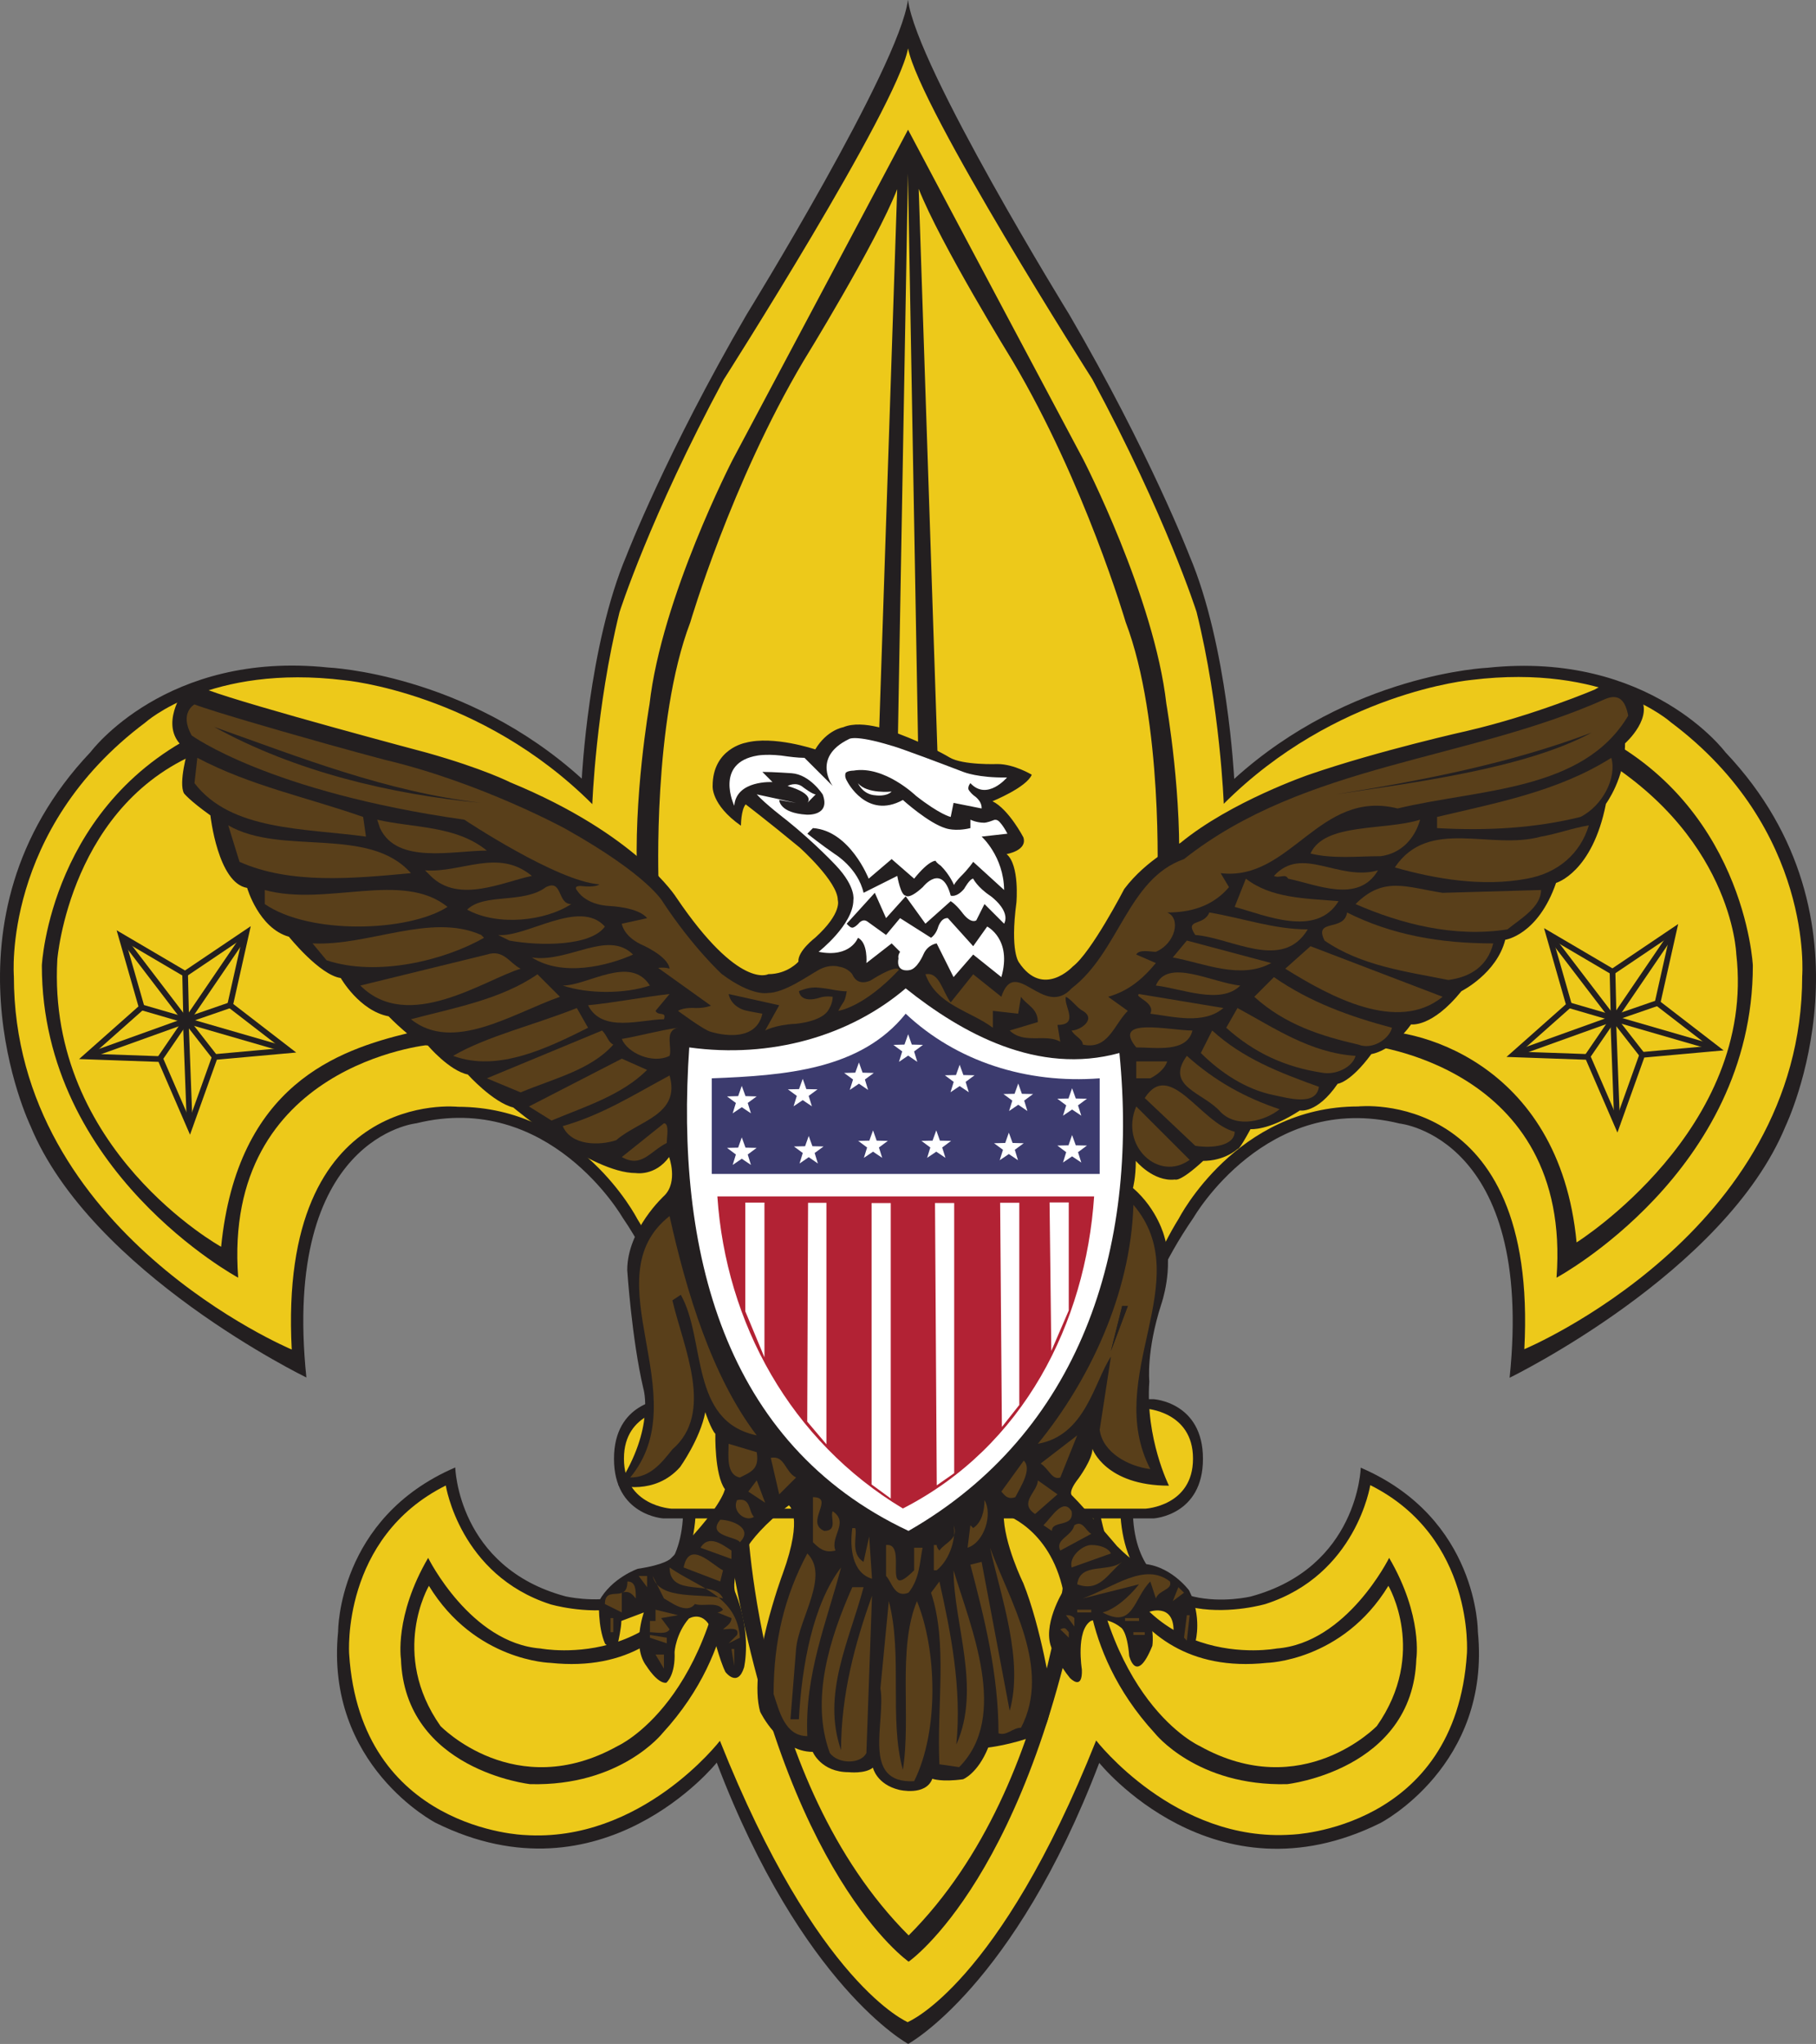 <?xml version="1.0" encoding="UTF-8" standalone="no"?>
<!-- Generator: Adobe Illustrator 12.0.0, SVG Export Plug-In . SVG Version: 6.00 Build 51448)  -->

<svg
   xmlns:dc="http://purl.org/dc/elements/1.1/"
   xmlns:cc="http://creativecommons.org/ns#"
   xmlns:rdf="http://www.w3.org/1999/02/22-rdf-syntax-ns#"
   xmlns:svg="http://www.w3.org/2000/svg"
   xmlns="http://www.w3.org/2000/svg"
   xmlns:sodipodi="http://sodipodi.sourceforge.net/DTD/sodipodi-0.dtd"
   xmlns:inkscape="http://www.inkscape.org/namespaces/inkscape"
   version="1.0"
   id="Layer_1"
   width="223.441"
   height="251.411"
   viewBox="0 0 223.441 251.411"
   overflow="visible"
   enable-background="new 0 0 223.444 392.572"
   xml:space="preserve"
   inkscape:version="0.48.4 r9939"
   sodipodi:docname="Universal emblem_(Boy_Scouts_of_America).svg"
   style="overflow:visible"><rect x="0" y="0" width="223.441" height="251.411" fill="#808080" stroke="none"/><defs
   id="defs356" /><sodipodi:namedview
   pagecolor="#ffffff"
   bordercolor="#666666"
   borderopacity="1"
   objecttolerance="10"
   gridtolerance="10"
   guidetolerance="10"
   inkscape:pageopacity="0"
   inkscape:pageshadow="2"
   inkscape:window-width="1280"
   inkscape:window-height="738"
   id="namedview354"
   showgrid="false"
   inkscape:snap-nodes="true"
   inkscape:zoom="1.1692123"
   inkscape:cx="112.57695"
   inkscape:cy="46.301775"
   inkscape:window-x="-8"
   inkscape:window-y="-8"
   inkscape:window-maximized="1"
   inkscape:current-layer="Layer_1"
   fit-margin-top="0"
   fit-margin-left="0"
   fit-margin-right="0"
   fit-margin-bottom="0" />

















<g
   id="g3486"
   transform="translate(-3.2617746e-4,0)"><path
     id="path5"
     d="M 111.71,0 C 110.67,8.206 91.88,38.661 91.88,38.661 81.982,55.643 77.092,68.316 77.092,68.316 72.394,79.358 71.584,95.777 71.584,95.777 57.301,82.813 40.393,82.107 40.393,82.107 20.437,80.002 11.153,92.491 11.153,92.491 -8.436,113.159 3.74,138.47 3.74,138.47 c 7.438,18.084 33.958,30.965 33.958,30.965 -3.079,-29.614 13.53,-31.268 13.53,-31.268 16.366,-4.039 25.358,11.572 25.358,11.572 7.566,11.019 7.456,22.678 7.456,22.678 0,8.898 0,13.955 0,13.955 -0.589,13.334 -14.497,9.973 -14.497,9.973 -13.225,-3.575 -13.53,-15.844 -13.53,-15.844 -14.492,6.226 -14.412,20.17 -14.412,20.17 -1.65,16.484 11.999,23.539 11.999,23.539 20.51,10.168 34.586,-7.402 34.586,-7.402 10.499,27.543 23.521,34.576 23.521,34.576 l 0.022,0.027 c 0,0 13.023,-7.031 23.522,-34.574 0,0 14.075,17.568 34.586,7.402 0,0 13.647,-7.053 11.997,-23.539 0,0 0.08,-13.944 -14.41,-20.171 0,0 -0.307,12.27 -13.53,15.845 0,0 -13.908,3.361 -14.497,-9.974 0,0 -0.243,-9.419 0,-13.954 0.243,-4.535 -0.11,-11.659 7.455,-22.678 0,0 8.992,-15.611 25.359,-11.572 0,0 16.608,1.653 13.53,31.269 0,0 26.521,-12.882 33.959,-30.967 0,0 12.176,-25.31 -7.414,-45.978 0,0 -9.283,-12.49 -29.239,-10.385 0,0 -16.908,0.707 -31.192,13.671 0,0 -0.81,-16.419 -5.508,-27.461 0,0 -4.89,-12.673 -14.786,-29.655 0,0 -18.794,-30.455 -19.832,-38.661"
     inkscape:connector-curvature="0"
     style="fill:#231f20" /><g
     id="g3483"><path
       d="m 111.717,6 c -1.4,7.329 -22.673,40.695 -22.673,40.695 -9.105,16.91 -12.822,28.617 -12.822,28.617 -2.912,11.756 -3.345,23.6 -3.345,23.6 C 59.126,85.162 42.402,83.674 42.402,83.674 25.863,81.631 17.873,88.877 17.873,88.877 0.231,102.083 1.707,120.097 1.707,120.097 c 0,31.59 34.19,45.898 34.19,45.898 -1.735,-32.333 20.44,-29.856 20.44,-29.856 14.99,0 22.053,13.751 22.053,13.751 9.729,15.689 7.185,36.67 7.185,36.67 -1.115,15.732 -17.839,10.776 -17.839,10.776 -11.168,-3.598 -12.884,-14.617 -12.884,-14.617 -12.885,6.444 -11.893,20.688 -11.893,20.688 1.362,21.68 21.556,22.301 21.556,22.301 14.369,0.99 24.065,-11.586 24.065,-11.586 11.985,30.105 23.16,34.629 23.16,34.629 l -0.029,-0.045 c 0,0 11.174,-4.523 23.159,-34.627 0,0 9.696,12.576 24.065,11.584 0,0 20.194,-0.619 21.556,-22.299 0,0 0.992,-14.245 -11.892,-20.689 0,0 -1.716,11.02 -12.884,14.62 0,0 -16.725,4.957 -17.841,-10.778 0,0 -2.542,-20.979 7.187,-36.67 0,0 7.063,-13.751 22.051,-13.751 0,0 22.177,-2.478 20.442,29.857 0,0 34.19,-14.309 34.19,-45.899 0,0 1.473,-18.014 -16.169,-31.218 0,0 -7.988,-7.247 -24.527,-5.203 0,0 -16.726,1.486 -30.476,15.237 0,0 -0.433,-11.844 -3.346,-23.6 0,0 -3.715,-11.707 -12.822,-28.617 0,0 -21.271,-33.365 -22.672,-40.695"
       id="path7"
       inkscape:connector-curvature="0"
       style="fill:#edc91a" /></g><path
     id="path9"
     d="m 111.717,21.178 -1.327,74.59 h -2.416 L 110.39,23.271 C 107.788,29.932 98.869,44.393 98.869,44.393 89.95,59.425 84.933,76.549 84.933,76.549 80.287,88.727 81.03,108.516 81.03,108.516 H 78.429 C 77.871,98.241 79.915,86.634 79.915,86.634 81.401,73.505 90.135,56.571 90.135,56.571 104.629,29.361 111.717,15.97 111.717,15.97 l -0.007,-0.047 c 0,0 7.086,13.391 21.581,40.601 0,0 8.733,16.935 10.221,30.064 0,0 2.042,11.607 1.484,21.882 h -2.601 c 0,0 0.745,-19.79 -3.9,-31.967 0,0 -5.019,-17.125 -13.938,-32.157 0,0 -8.919,-14.461 -11.521,-21.121 l 2.416,72.496 h -2.416 L 111.71,21.132"
     inkscape:connector-curvature="0"
     style="fill:#231f20" /><path
     id="path11"
     d="M 110.433,128.51 H 52.845 c 0,0 -25.52,2.385 -23.538,28.648 0,0 -24.158,-13.009 -24.158,-38.404 0,0 0.99,-20.441 20.688,-29.236 l 47.324,31.589 h 37.271 -0.043 37.272 l 47.323,-31.589 c 19.697,8.795 20.688,29.236 20.688,29.236 0,25.396 -24.157,38.404 -24.157,38.404 1.98,-26.263 -23.538,-28.648 -23.538,-28.648 H 110.39"
     inkscape:connector-curvature="0"
     style="fill:#231f20" /><path
     id="path13"
     d="M 110.31,127.054 H 57.535 c 0,0 -3.238,-0.967 -7.249,0.003 -8.7,2.103 -21.089,6.369 -23.078,26.299 0,0 -21.463,-11.88 -20.154,-35.346 0,0 1.548,-19.512 18.272,-25.767 l 46.457,30.475 h 38.651 38.441 L 195.33,92.243 c 17.839,10.035 18.3,25.085 18.3,25.085 2.502,21.588 -19.647,35.493 -19.647,35.493 -2.115,-22.372 -20.304,-26.82 -26.315,-25.954 -2.713,0.392 -4.544,0.187 -4.544,0.187 h -52.776"
     inkscape:connector-curvature="0"
     style="fill:#edc91a" /><path
     id="path15"
     d="M 111.775,172.105 H 81.598 c 0,0 -6.05,0.374 -6.05,7.311 v 0.04 c 0,6.936 6.05,7.31 6.05,7.31 h 30.177 0.01 30.176 c 0,0 6.05,-0.374 6.05,-7.31 v -0.04 c 0,-6.937 -6.05,-7.311 -6.05,-7.311 h -30.176"
     inkscape:connector-curvature="0"
     style="fill:#231f20" /><path
     id="path17"
     d="M 111.817,238.077 C 92.744,219.007 91.89,185.834 91.89,185.834 h -1.982 c -1.703,23.479 -13.904,28.925 -13.904,28.925 -12.635,7.063 -21.81,-2.457 -21.81,-2.457 -6.292,-8.959 -1.42,-17.242 -1.42,-17.242 5.668,9.291 14.959,9.476 14.959,9.476 19.233,2.043 21.463,-18.581 21.463,-18.581 H 88.295 C 84.421,206.208 66.524,202.77 66.524,202.77 57.883,202.12 52.68,191.622 52.68,191.622 c -4.181,7.154 -3.345,12.449 -3.345,12.449 0.464,13.658 15.887,15.383 15.887,15.383 11.148,0.285 16.301,-6.277 16.301,-6.277 9.672,-10.531 8.415,-21.803 8.415,-21.803 6.567,39.395 21.879,49.926 21.879,49.926 h -0.032 c 0,0 15.312,-10.531 21.878,-49.926 0,0 -1.256,11.271 8.415,21.803 0,0 5.154,6.563 16.301,6.277 0,0 15.423,-1.725 15.886,-15.383 0,0 0.837,-5.295 -3.344,-12.449 0,0 -5.204,10.498 -13.844,11.148 0,0 -17.898,3.438 -21.771,-16.815 h -0.9 c 0,0 2.232,20.624 21.464,18.581 0,0 9.291,-0.186 14.958,-9.476 0,0 4.872,8.283 -1.418,17.242 0,0 -9.177,9.52 -21.811,2.457 0,0 -12.203,-5.445 -13.906,-28.925 h -1.979 c 0,0 -0.855,33.173 -19.928,52.243"
     inkscape:connector-curvature="0"
     style="fill:#231f20" /><path
     id="path19"
     d="M 111.775,173.262 H 82.617 c 0,0 -5.846,0.313 -5.846,6.137 v 0.032 c 0,5.823 5.846,6.138 5.846,6.138 h 29.158 0.01 29.158 c 0,0 5.844,-0.314 5.844,-6.138 v -0.032 c 0,-5.823 -5.844,-6.137 -5.844,-6.137 h -29.158"
     inkscape:connector-curvature="0"
     style="fill:#edc91a" /><path
     id="path21"
     d="m 126.949,95.293 c 0,0 -2.159,-1.313 -4.21,-1.313 -2.049,0 0,0 0,0 0,0 -4.283,0.163 -5.915,-0.818 0,0 -2.352,-1.444 -6.479,-2.994 0,0 -4.15,-1.767 -6.597,-0.713 0,0 -1.985,0.309 -3.439,2.725 -1.454,2.417 0,0 0,0 0,0 -5.146,-1.746 -8.584,-0.814 -3.439,0.932 0,0 0,0 0,0 -4.041,0.723 -4.041,5.298 0,4.576 0,0 0,0 0,0 -0.234,2.299 3.483,4.901 0,0 0,-1.951 0.581,-2.625 0,0 2.57,1.945 6.627,5.293 4.058,3.348 0,0 0,0 0,0 4.708,4.207 4.708,6.483 0,0 0.585,1.564 -2.773,4.615 -3.358,3.051 0,0 0,0 0,0 -2.181,1.657 -2.072,2.958 0.106,1.301 0,0 0,0 0,0 -1.333,1.533 -3.703,1.533 0,0 -3.577,1.998 -11.289,-9.385 0,0 -4.776,-7.751 -20.474,-14.212 -15.699,-6.46 0,0 0,0 0,0 -3.231,-1.659 -10.223,-3.631 -6.993,-1.973 0,0 0,0 0,0 -21.643,-5.74 -26.97,-7.722 0,0 -1.919,-0.805 -3.221,0.497 0,0 -3.035,4.521 0.744,6.937 0,0 -1.169,3.996 -0.461,5.28 0.708,1.285 0,0 0,0 0,0 0.646,0.852 3.248,2.709 0,0 0.912,8.338 4.521,8.92 0,0 1.425,4.955 5.141,6.008 0,0 3.778,4.708 6.38,5.08 0,0 2.292,4.026 5.885,4.707 0,0 3.283,3.406 4.832,3.592 0,0 2.625,3.095 4.911,3.564 2.285,0.469 0,0 0,0 0,0 3.095,3.437 5.596,4.056 2.501,0.619 0,0 0,0 0,0 9.56,8.068 15.074,8.068 5.514,0 0,0 0,0 0,0 2.371,0.407 4.098,-1.973 1.726,-2.379 0,0 0,0 0,0 1.125,3.036 -0.577,4.738 -1.701,1.701 0,0 0,0 0,0 -4.573,4.156 -4.573,9.174 0,0 0.557,8.485 1.981,14.556 1.426,6.07 0,0 0,0 0,0 1.487,4.831 -3.096,11.892 0,0 4.475,1.326 7.619,-2.229 0,0 2.477,-3.468 3.097,-6.751 0,0 0.712,2.137 1.239,2.663 0,0 -0.121,5.033 1.177,6.814 0,0 -0.369,2.356 -6.69,8.548 0,0 -0.681,0.744 -4.025,1.239 0,0 -3.221,1.117 -4.77,3.964 0,0 -0.186,3.158 0.744,5.263 0,0 1.13,1.111 1.611,-0.246 0,0 0.389,-1.721 0.389,-2.564 0,-0.843 0,0 0,0 l 2.767,-1.044 0,0 c 0,0 -1.505,4.212 0.333,6.605 1.837,2.393 0,0 0,0 0,0 1.353,2.186 2.431,2.041 1.078,-0.145 0,0 0,0 0,0 1.141,-0.889 1.017,-3.799 0,0 0.155,-2.23 1.75,-4.088 0,0 1.966,-1.24 2.957,1.795 0,0 0.806,3.285 1.55,4.771 0,0 1.492,1.975 2.291,-0.559 0,0 0.991,-4.088 -1.054,-9.166 0,0 -0.434,-0.744 0.186,-2.974 0,0 0.435,-3.283 6.381,-7.805 0,0 1.844,1.241 -0.735,8.363 -2.581,7.123 -0.058,0.189 -0.058,0.189 0,0 -4.281,11.41 -2.738,16.843 0,0 2.347,4.934 6.47,4.934 4.122,0 0,0 0,0 0,0 1.024,2.498 4.431,2.498 0,0 1.995,0.227 2.974,-0.557 0,0 0.435,2.045 3.222,2.727 0,0 3.272,0.803 4.087,-1.363 0,0 1.118,0.434 3.781,0.063 0,0 1.794,-0.682 3.096,-3.902 0,0 2.849,-0.311 6.068,-1.551 0,0 1.673,-0.611 1.673,-5.201 0,0 -1.229,-8.004 -3.431,-13.478 -2.204,-5.477 0,0 0,0 0,0 -2.411,-4.882 -2.411,-8.494 0,-3.61 0,0 0,0 0,0 5.656,1.654 7.329,9.458 0,0 -2.725,4.369 -1.361,7.185 0,0 0.892,1.951 2.18,3.516 1.288,1.565 0,0 0,0 0,0 1.579,1.688 1.474,-1.037 0,0 -0.774,-4.768 1.103,-5.971 1.877,-1.201 0,0 0,0 0,0 1.808,-0.718 3.729,0.828 0,0 0.744,0.434 0.992,3.469 0,0 0.864,3.656 2.849,-1.238 0,0 0.289,-1.67 -0.495,-4.15 0,0 3.107,-1.201 3.107,2.281 0,0 0.289,1.137 0.795,2.057 0,0 1.921,1.795 1.921,-0.807 0,0 0.805,-2.973 -0.807,-6.193 0,0 -2.413,-3.284 -6.068,-3.284 0,0 -0.642,-0.006 -2.787,-2.151 -2.145,-2.146 0,0 0,0 0,0 -3.905,-4.602 -5.516,-6.211 0,0 -0.665,-0.318 0.776,-2.146 1.444,-1.826 0,0 0,0 0,0 1.703,-2.314 1.703,-3.615 0,0 1.608,4.523 9.414,4.523 0,0 -2.913,-5.823 -2.415,-12.822 0,0 -0.395,-3.717 1.476,-9.509 0,0 1.559,-4.428 0.383,-8.27 0,0 -0.809,-3.354 -3.873,-6.013 -3.064,-2.659 0,0 0,0 0,0 0.351,-1.254 0.351,-3.34 0,0 2.156,2.609 4.821,2.295 0,0 0.548,0.408 3.477,-2.295 0,0 2.35,0.125 4.268,-1.486 0,0 0.062,0.311 1.549,-2.416 0,0 2.168,0.247 6.068,-2.292 0,0 2.108,0.434 4.648,-3.283 0,0 1.547,-0.124 4.15,-3.655 0,0 2.477,-0.31 4.893,-3.655 0,0 2.539,0.434 6.194,-4.088 0,0 4.336,-2.168 5.388,-6.318 0,0 4.018,-0.547 6.252,-6.994 0,0 4.464,-1.244 6.137,-9.73 0,0 2.35,-3.159 2.35,-7.433 0,0 3.783,-3.345 1.678,-5.946 0,0 -2.537,-2.474 -5.389,-0.68 0,0 -7.423,3.162 -15.666,5.08 -8.245,1.919 0,0 0,0 0,0 -10.864,2.417 -19.495,5.389 -8.633,2.972 0,0 0,0 0,0 -9.653,3.307 -15.834,8.405 -6.178,5.097 0,0 0,0 0,0 -4.178,2.015 -6.911,5.662 -2.734,3.646 0,0 0,0 0,0 -4.038,7.797 -6.328,9.531 0,0 -3.655,3.964 -6.627,-0.496 0,0 -1.116,-1.31 -0.312,-7.376 0.807,-6.065 0,0 0,0 0,0 0.41,-4.589 -1.213,-5.953 -1.622,-1.364 0,0 0,0 0,0 2.604,-0.422 2.065,-2.063 -0.541,-1.641 0,0 0,0 0,0 -1.79,-3.445 -3.8,-4.436 -2.013,-0.99 0,0 0,0 0,0 4.188,-1.696 4.835,-3.26"
     inkscape:connector-curvature="0"
     style="fill:#231f20" /><g
     id="tail">
	<path
   id="path24"
   d="m 101.411,188.304 c 1.732,0 0.692,-1.73 1.042,-2.417 2.073,1.383 -0.35,3.105 0.343,4.835 -1.385,0.357 -2.073,-0.348 -2.771,-1.024 v -5.542 c 2.77,0 -1.039,3.114 1.386,4.148"
   inkscape:connector-curvature="0"
   style="fill:#593f1a" />
	<path
   id="path26"
   d="m 119.05,190.375 0.346,-2.768 0.347,0.349 c 1.035,-0.686 1.387,-2.068 1.387,-3.442 1.031,1.712 -10e-4,5.184 -2.08,5.861"
   inkscape:connector-curvature="0"
   style="fill:#593f1a" />
	<path
   id="path28"
   d="m 115.249,193.151 h -0.351 v -3.113 h 0.351 c 0,0.337 0.337,0.685 0.337,0.685 0.696,-1.024 2.427,-1.382 1.741,-3.115 0.337,1.385 -0.353,4.148 -2.078,5.543"
   inkscape:connector-curvature="0"
   style="fill:#593f1a" />
	<path
   id="path30"
   d="m 105.216,187.956 c 0.345,0.707 -0.69,3.124 1.037,4.152 l 0.691,-3.115 0.348,5.194 c -2.425,-0.697 -2.767,-3.812 -2.425,-6.231 h 0.349 z"
   inkscape:connector-curvature="0"
   style="fill:#593f1a" />
	<path
   id="path32"
   d="m 112.475,193.151 v -2.776 h 1.036 c -0.346,1.733 -0.346,3.812 -1.727,5.531 -1.727,0.709 -2.075,-1.379 -2.764,-2.061 v -3.807 c 2.765,-0.34 -0.692,7.262 3.455,3.113"
   inkscape:connector-curvature="0"
   style="fill:#593f1a" />
	<path
   id="path34"
   d="m 125.625,212.514 c -1.034,0 -1.724,1.031 -2.769,0.686 0,-7.254 -1.728,-14.17 -3.461,-20.738 l 1.382,-0.354 3.456,18.332 c 1.732,-6.229 -1.026,-13.826 -2.42,-20.065 2.421,6.567 7.614,14.874 3.812,22.139 z"
   inkscape:connector-curvature="0"
   style="fill:#593f1a" />
	<path
   id="path36"
   d="m 97.95,202.831 -0.692,8.646 h 1.037 c 0.347,-6.578 1.73,-14.177 5.191,-18.675 -1.725,6.575 -4.5,13.144 -4.152,20.743 -2.768,0 -3.459,-3.105 -4.151,-5.184 0,-6.564 1.383,-12.095 4.151,-17.282 2.769,2.766 -1.04,7.951 -1.384,11.752"
   inkscape:connector-curvature="0"
   style="fill:#593f1a" />
	<path
   id="path38"
   d="m 118.012,217.36 -2.427,-0.348 c -0.337,-7.266 1.043,-14.879 -1.029,-21.107 l 1.029,-1.379 c 1.389,6.236 2.777,13.138 2.078,20.066 3.114,-6.928 -0.337,-14.875 -0.337,-21.441 2.07,6.916 6.908,17.98 0.686,24.209 z"
   inkscape:connector-curvature="0"
   style="fill:#593f1a" />
	<path
   id="path40"
   d="m 106.253,195.229 c -1.728,6.568 -5.184,13.132 -2.768,20.05 0,-6.918 1.73,-13.146 3.807,-19.013 l -0.691,19.359 c -0.693,1.387 -3.458,1.387 -4.498,0 -2.426,-6.574 0,-14.186 2.765,-20.396 h 1.385 z"
   inkscape:connector-curvature="0"
   style="fill:#593f1a" />
	<path
   id="path42"
   d="m 111.091,217.696 c 1.038,-6.564 -0.692,-14.865 1.73,-20.753 2.427,5.888 2.764,15.919 -0.347,22.148 -6.567,0.336 -3.454,-7.273 -4.147,-11.426 l 1.033,-10.722 c 1.731,6.575 0.001,14.534 1.731,20.753 z"
   inkscape:connector-curvature="0"
   style="fill:#593f1a" />
</g><g
     id="left_wing">
	<path
   id="path45"
   d="m 44.683,100.487 0.345,2.417 c -7.611,-1.045 -16.604,-0.695 -21.099,-6.576 l 0.352,-3.114 c 6.568,3.462 13.485,4.846 20.402,7.273 z"
   inkscape:connector-curvature="0"
   style="fill:#593f1a" />
	<path
   id="path47"
   d="m 59.902,104.626 c -4.148,0 -11.068,1.73 -13.144,-2.768 l -0.347,-1.034 c 4.498,1.035 9.685,0.697 13.491,3.802 z"
   inkscape:connector-curvature="0"
   style="fill:#593f1a" />
	<path
   id="path49"
   d="m 50.559,107.401 c -7.256,0.678 -14.869,1.375 -21.09,-1.393 l -1.384,-4.487 c 6.567,3.791 17.29,0 22.474,5.88"
   inkscape:connector-curvature="0"
   style="fill:#593f1a" />
	<path
   id="path51"
   d="m 65.438,107.741 c -3.461,0.696 -8.992,3.463 -12.451,0 l -0.692,-0.688 c 4.493,0.348 8.989,-2.765 13.143,0.688 z"
   inkscape:connector-curvature="0"
   style="fill:#593f1a" />
	<path
   id="path53"
   d="m 55.061,111.552 c -4.844,3.095 -16.954,3.453 -22.484,-0.348 v -1.732 c 7.607,2.08 16.948,-2.419 22.484,2.08"
   inkscape:connector-curvature="0"
   style="fill:#593f1a" />
	<path
   id="path55"
   d="m 70.28,111.204 c -3.114,2.061 -8.996,2.766 -12.801,0.687 2.075,-2.071 6.917,-0.687 9.687,-2.767 2.075,-1.044 1.383,2.08 3.114,2.08 z"
   inkscape:connector-curvature="0"
   style="fill:#593f1a" />
	<path
   id="path57"
   d="m 74.428,113.969 c -1.726,2.417 -7.953,2.417 -11.759,1.722 l -1.384,-0.687 c 3.465,0.347 10.035,-4.507 13.143,-1.035 z"
   inkscape:connector-curvature="0"
   style="fill:#593f1a" />
	<path
   id="path59"
   d="m 59.554,115.351 c -4.84,2.767 -13.143,4.837 -19.371,2.767 l -1.729,-2.079 c 6.92,0.347 14.532,-3.802 20.755,-1.035 l 0.345,0.347 z"
   inkscape:connector-curvature="0"
   style="fill:#593f1a" />
	<path
   id="path61"
   d="m 77.893,117.413 c -3.122,1.392 -8.652,2.775 -12.455,0.357 4.495,0.688 9.333,-3.454 12.455,-0.357 z"
   inkscape:connector-curvature="0"
   style="fill:#593f1a" />
	<path
   id="path63"
   d="m 64.057,119.154 c -4.503,1.382 -13.84,7.949 -19.721,2.07 l 15.566,-3.811 c 2.075,-0.678 2.766,1.045 4.155,1.741 z"
   inkscape:connector-curvature="0"
   style="fill:#593f1a" />
	<path
   id="path65"
   d="m 79.967,121.224 c -3.119,1.044 -7.611,1.044 -10.726,0 3.114,0 8.299,-3.811 10.726,0 z"
   inkscape:connector-curvature="0"
   style="fill:#593f1a" />
	<path
   id="path67"
   d="m 68.897,122.606 c -5.884,2.08 -13.143,6.915 -18.338,2.766 5.195,-1.383 11.07,-2.418 15.57,-5.532 l 2.768,2.766 z"
   inkscape:connector-curvature="0"
   style="fill:#593f1a" />
	<path
   id="path69"
   d="m 80.657,124.337 c 0.344,0.696 1.382,0 1.036,1.035 -2.766,0 -7.612,1.731 -9.337,-1.723 3.461,-0.346 6.92,-1.043 10.028,-1.382 l -1.727,2.07 z"
   inkscape:connector-curvature="0"
   style="fill:#593f1a" />
	<path
   id="path71"
   d="m 72.355,126.417 c -4.843,2.418 -11.071,5.522 -16.602,3.454 4.148,-2.419 10.023,-3.803 15.218,-5.881 l 1.384,2.427 z"
   inkscape:connector-curvature="0"
   style="fill:#593f1a" />
	<path
   id="path73"
   d="m 83.423,126.417 c -1.73,0.339 -0.691,2.418 -1.04,3.454 -2.074,1.044 -5.184,-0.349 -5.875,-2.079 2.076,-0.341 4.492,-1.036 6.915,-1.375 z"
   inkscape:connector-curvature="0"
   style="fill:#593f1a" />
	<path
   id="path75"
   d="m 75.464,128.487 c -2.762,3.114 -7.259,4.149 -11.407,5.879 l -4.155,-1.73 14.178,-5.88 c 0.691,0.695 0.691,1.383 1.384,1.731"
   inkscape:connector-curvature="0"
   style="fill:#593f1a" />
	<path
   id="path77"
   d="m 79.618,131.601 c -3.109,3.104 -7.607,4.497 -11.76,6.228 l -2.773,-1.731 11.423,-5.88 3.11,1.383 z"
   inkscape:connector-curvature="0"
   style="fill:#593f1a" />
	<path
   id="path79"
   d="m 82.383,132.287 c 1.384,4.847 -3.799,5.542 -6.567,7.961 -2.077,0.687 -5.536,0.687 -6.576,-1.732 4.84,-1.382 8.653,-3.81 13.143,-6.229"
   inkscape:connector-curvature="0"
   style="fill:#593f1a" />
	<path
   id="path81"
   d="m 82.039,140.585 c -2.072,1.045 -3.113,3.114 -5.531,1.732 l 5.184,-4.149 c 0.691,0 0.347,1.73 0.347,2.417 z"
   inkscape:connector-curvature="0"
   style="fill:#593f1a" />
	<path
   id="path83"
   d="m 110.589,119.311 c 0,0 -0.008,-0.157 -0.19,-0.157 0,0 -0.554,-0.273 -3.309,1.46 0,0 -1.563,0.807 -2.223,-0.774 0,0 -0.519,-0.78 -1.626,-0.933 0,0 -1.106,-0.388 -2.52,0.4 -1.413,0.788 -4.228,2.832 -6.27,2.832 0,0 -1.955,0.439 -5.653,-2.34 0,0 -3.508,-3.205 -7.212,-8.815 0,0 -1.669,-3.237 -12.009,-9.038 0,0 -10.384,-5.687 -22.271,-8.5 0,0 -4.978,-1.308 -11.324,-3.135 0,0 -9.489,-2.694 -12.055,-3.664 0,0 -1.906,1.017 -0.347,3.81 0,0 9.434,6.934 33.556,10.368 0,0 11.372,7.576 16.602,7.951 0,0 -0.354,0.419 -2.281,0.205 0,0 -1.026,-0.071 -0.396,0.621 0,0 0.934,1.685 3.975,1.841 0,0 3.518,0.134 4.58,1.492 l -3.109,0.686 c 0,0 0.156,1.418 2.244,2.484 0,0 3.455,1.451 3.631,3.049 0,0 -0.432,-0.207 -1.405,-0.103 l 6.493,4.646 c 0,0 -0.613,0.296 -1.844,0.296 0,0 -1.434,-0.135 -2.204,0.344 0,0 3.196,2.382 4.032,2.574 0,0 5.463,1.802 6.347,-2.226 0,0 -1.904,-0.328 -2.252,-0.447 0,0 -1.59,-0.433 -1.898,-1.972 l 6.224,1.382 -1.731,3.106 c 0,0 1.256,-0.704 3.721,-0.823 0,0 3.295,-0.233 4.111,-1.778 0,0 0.477,-0.715 0.477,-1.548 0,0 -0.84,-0.139 -1.586,0.106 0,0 -2.261,0.839 -2.572,-0.793 0,0 0.968,-0.459 2.012,-0.459 0,0 0.882,0.016 2.373,0.316 0,0 1.166,0.197 1.498,0.144 0,0 -0.104,0.853 -0.354,1.276 0,0 -0.327,0.477 -0.681,1.142 0,0 3.108,-0.398 7.446,-5.026 z"
   inkscape:connector-curvature="0"
   style="fill:#593f1a" />
	<path
   id="path85"
   d="M 59.21,98.755 C 48.143,97.71 36.383,94.945 26.349,89.414 c 10.725,3.801 21.101,7.95 32.861,9.341 z"
   inkscape:connector-curvature="0"
   style="fill:#231f20" />
	<g
   id="right_wing">
		<path
   id="path88"
   d="m 200.335,88.031 c -5.539,9.333 -18.329,8.993 -28.367,11.412 -9.689,-2.419 -13.141,8.994 -21.778,7.958 l 1.026,1.723 c -2.069,2.428 -4.84,3.114 -7.604,3.114 1.721,0.697 1.036,3.802 -1.394,4.836 -0.685,0 -2.069,-0.339 -2.415,0.339 l 2.415,1.044 c -1.721,2.079 -3.453,3.461 -5.869,4.149 l 2.416,1.731 c -1.73,1.73 -2.416,4.845 -5.539,4.149 0,-0.696 -1.036,-1.036 -1.373,-1.731 1.036,0 3.112,-1.384 1.373,-2.418 -0.688,-0.349 -1.373,-1.383 -2.072,-1.731 -0.346,1.043 1.735,3.461 -1.042,3.461 l 0.346,2.071 c -1.721,-1.036 -4.492,0.348 -6.225,-1.383 l 3.461,-1.036 c 0,-1.731 -1.373,-2.071 -2.069,-3.114 l -0.349,2.08 -3.116,-0.349 v 2.079 c -2.765,-2.079 -6.912,-2.767 -8.297,-6.577 1.722,-0.34 2.072,2.079 3.11,3.463 l 2.769,-3.463 3.465,2.767 c 1.719,-5.193 5.184,2.766 8.646,-1.035 5.878,-4.497 6.912,-13.492 13.828,-15.9 14.876,-11.76 34.938,-12.108 51.88,-19.71 1.74,-0.696 2.438,0.338 2.774,2.071 z"
   inkscape:connector-curvature="0"
   style="fill:#593f1a" />
		<path
   id="path90"
   d="m 174.734,100.825 c -0.691,2.428 -2.417,4.159 -4.833,4.487 -2.766,0 -5.89,0.359 -8.658,-0.328 1.732,-3.82 9.005,-2.775 13.491,-4.159"
   inkscape:connector-curvature="0"
   style="fill:#593f1a" />
		<path
   id="path92"
   d="m 195.491,101.521 c -1.034,3.462 -3.803,5.88 -7.611,6.558 -5.534,1.044 -11.405,0 -16.26,-1.383 4.157,-6.209 11.764,-2.07 17.99,-3.792 2.078,-0.356 3.808,-1.045 5.881,-1.383 z"
   inkscape:connector-curvature="0"
   style="fill:#593f1a" />
		<path
   id="path94"
   d="m 169.55,107.053 c -2.415,4.151 -7.6,1.723 -11.06,1.027 -0.351,-0.678 -1.045,0 -1.746,-0.339 3.465,-3.81 7.955,0.696 12.806,-0.688 z"
   inkscape:connector-curvature="0"
   style="fill:#593f1a" />
		<path
   id="path96"
   d="m 164.699,110.846 c -2.748,4.505 -8.977,1.74 -12.787,0.706 l 1.382,-3.472 c 3.116,2.417 7.264,2.417 11.405,2.766"
   inkscape:connector-curvature="0"
   style="fill:#593f1a" />
		<path
   id="path98"
   d="m 189.61,109.472 c 0,2.08 -2.418,3.463 -4.137,4.845 -6.579,1.035 -13.156,-0.696 -18.687,-3.113 3.461,-3.463 6.227,-2.08 10.716,-1.384 l 12.108,-0.348 z"
   inkscape:connector-curvature="0"
   style="fill:#593f1a" />
		<path
   id="path100"
   d="m 160.906,114.316 c -3.114,5.184 -9.343,1.035 -13.842,0.688 -1.382,-2.069 1.038,-1.035 1.732,-2.767 4.158,0.698 7.949,2.079 12.11,2.079"
   inkscape:connector-curvature="0"
   style="fill:#593f1a" />
		<path
   id="path102"
   d="m 183.729,116.04 c -0.696,2.766 -2.766,4.148 -5.529,4.497 -5.187,-1.036 -10.721,-1.731 -15.225,-4.845 -1.384,-2.756 2.418,-1.044 2.769,-3.453 5.528,2.765 11.42,3.801 17.985,3.801"
   inkscape:connector-curvature="0"
   style="fill:#593f1a" />
		<path
   id="path104"
   d="m 156.41,118.458 c -3.802,2.079 -8.308,0 -12.109,-0.688 l 1.73,-2.079 10.379,2.767 z"
   inkscape:connector-curvature="0"
   style="fill:#593f1a" />
		<path
   id="path106"
   d="m 177.502,122.606 c -5.534,4.497 -13.83,0 -19.362,-3.453 l 3.103,-2.767 16.259,6.22 z"
   inkscape:connector-curvature="0"
   style="fill:#593f1a" />
		<path
   id="path108"
   d="m 152.608,121.224 c -2.418,2.426 -7.274,0.348 -10.389,0 1.394,-3.454 6.928,-0.34 10.389,0 z"
   inkscape:connector-curvature="0"
   style="fill:#593f1a" />
		<path
   id="path110"
   d="m 171.272,126.417 c -0.337,1.375 -2.416,2.766 -4.137,2.07 -4.508,-1.036 -8.995,-2.419 -12.807,-5.88 l 2.416,-2.418 c 4.499,3.114 9.346,4.844 14.528,6.228"
   inkscape:connector-curvature="0"
   style="fill:#593f1a" />
		<path
   id="path112"
   d="m 150.529,123.989 c -2.427,2.079 -6.229,1.044 -8.994,0.697 0.685,-1.383 -2.081,-2.08 -1.385,-2.418 l 10.379,1.721 z"
   inkscape:connector-curvature="0"
   style="fill:#593f1a" />
		<path
   id="path114"
   d="m 166.787,129.87 c -0.351,1.381 -2.42,2.417 -4.159,2.069 -4.487,-0.688 -8.299,-2.418 -11.752,-5.522 l 1.384,-2.428 c 4.485,2.428 8.983,5.532 14.527,5.881 z"
   inkscape:connector-curvature="0"
   style="fill:#593f1a" />
		<path
   id="path116"
   d="m 146.718,126.756 c -0.688,2.765 -4.499,2.079 -6.914,2.079 -3.114,-3.802 4.146,-2.079 6.914,-2.079 z"
   inkscape:connector-curvature="0"
   style="fill:#593f1a" />
		<path
   id="path118"
   d="m 162.279,133.68 c -0.328,2.417 -3.788,1.382 -5.534,1.025 -3.451,-0.687 -6.555,-2.767 -8.995,-5.185 l 1.397,-2.765 c 3.807,3.462 8.299,5.184 13.132,6.925 z"
   inkscape:connector-curvature="0"
   style="fill:#593f1a" />
		<path
   id="path120"
   d="m 157.446,136.437 c -1.724,1.393 -5.187,2.427 -7.256,0.349 -2.088,-2.419 -6.926,-3.105 -4.159,-6.915 3.453,3.113 7.262,5.191 11.415,6.566 z"
   inkscape:connector-curvature="0"
   style="fill:#593f1a" />
		<path
   id="path122"
   d="m 143.613,130.557 c -0.349,1.044 -1.394,1.73 -2.078,2.079 h -1.73 v -2.079 h 3.808 z"
   inkscape:connector-curvature="0"
   style="fill:#593f1a" />
		<path
   id="path124"
   d="m 151.912,139.203 c 0,1.731 -2.765,2.079 -4.848,1.731 l -6.215,-5.873 c 3.101,-4.844 6.901,3.107 11.063,4.142"
   inkscape:connector-curvature="0"
   style="fill:#593f1a" />
		<path
   id="path126"
   d="m 146.376,142.665 c -3.809,2.767 -8.645,-1.73 -6.572,-6.567 l 6.572,6.567 z"
   inkscape:connector-curvature="0"
   style="fill:#593f1a" />
		<path
   id="path128"
   d="m 164.367,97.71 c 10.718,-1.73 21.43,-3.799 31.472,-7.6 -8.298,4.497 -22.487,6.219 -31.472,7.6 z"
   inkscape:connector-curvature="0"
   style="fill:#231f20" />
		<path
   id="path130"
   d="m 194.457,100.487 c -5.532,1.372 -11.424,1.722 -17.639,1.372 v -1.372 c 7.262,-1.732 14.87,-3.123 21.438,-7.272 0.697,2.416 -1.045,5.889 -3.799,7.272 z"
   inkscape:connector-curvature="0"
   style="fill:#593f1a" />
	</g>
</g><g
     id="head">
	<path
   id="path133"
   d="m 111.871,119.331 c 0,0 -1.669,0.353 -1.32,-1.459 0,0 -0.121,-0.315 0.195,-0.797 l -1.036,-1.035 -3.108,2.418 c 0,0 0.219,-2.49 -1.04,-3.106 0,0 -0.894,2.507 -4.839,1.723 0,0 4.277,-3.358 4.277,-6.379 0,0 0.349,-1.583 -2.137,-4.23 0,0 -2.557,-2.746 -6.028,-5.542 0,0 -2.721,-2.073 -3.724,-3.213 L 97.95,98.756 95.875,98.4 c 0,0 -0.004,1.607 3.388,1.807 0,0 2.961,0.204 1.969,-2.471 0,0 -1.552,-2.464 -3.827,-2.627 0,0 -2.21,-0.162 -3.603,-0.162 l 1.247,1.25 c 0,0 -4.447,-0.271 -4.705,2.91 0,0 -2.522,-5.292 2.884,-6.177 0,0 1.42,-0.254 3.69,0.117 0,0 1.234,0.17 2.068,0.17 l 3.467,3.461 c 0,0 -2.635,-3.497 1.965,-5.75 0,0 0.621,-0.635 5.328,0.81 0,0 0.529,0.057 8.821,3.224 0,0 1.778,0.731 5.335,0.671 0,0 -2.443,2.918 -4.506,0.697 0,0 -0.32,0.364 -0.24,0.756 0,0 0.119,0.316 0.689,0.787 0,0 0.99,0.611 0.933,1.571 l -3.451,-0.688 -0.353,1.732 c 0,0 -1.283,-0.26 -4.271,-2.599 0,0 -3.872,-3.75 -7.683,-3.101 0,0 -1.006,0.013 -1.006,0.417 0,0 -0.12,0.357 0.228,0.91 0,0 2.396,4.739 6.85,2.284 0,0 3.16,2.854 5.248,3.475 0,0 1.171,0.443 3.057,-0.015 v -1.034 c 0,0 0.75,0.374 1.701,0.374 0,0 0.371,-0.006 1.102,-0.296 0,0 0.367,-0.222 0.738,0.148 0,0 0.481,0.459 1.016,1.497 l -3.175,0.356 c 0,0 2.712,2.418 2.769,6.567 l -3.804,-3.463 c 0,0 -0.539,0.806 -1.472,1.738 0,0 -0.683,0.671 -0.892,1.112 0,0 -0.499,-1.241 -1.625,-2.369 0,0 -0.559,-0.37 -0.628,-0.604 0,0 -0.761,-0.153 -2.651,2.194 l -2.766,-2.409 -2.828,2.409 c 0,0 -2.307,-5.902 -6.856,-6.221 l -0.691,0.689 c 0,0 1.797,1.425 3.383,2.509 0,0 2.841,1.705 3.537,4.762 l 4.146,-2.079 c 0,0 0.406,2.407 1.037,2.426 0,0 0.407,0.528 2.119,-1.064 0,0 2.337,-3.016 3.419,1.064 0,0 0.715,0.281 1.654,-0.837 0,0 0.69,-1.25 1.114,-1.25 0,0 0.477,1.029 2.134,2.135 0,0 2.495,1.78 1.67,3.406 l -2.417,-2.417 -1.004,2 c 0,0 -0.585,0.491 -1.632,-0.813 0,0 -0.766,-1.068 -1.52,-1.545 l -3.11,2.774 -2.428,-3.368 -2.415,2.683 -1.386,-3.116 -3.458,3.801 c 0,0 0.401,0.478 0.635,0.478 0,0 0.223,0.114 0.813,-0.478 0,0 0.497,-0.699 1.104,-0.263 l 2.291,1.647 1.725,-2.069 3.811,2.416 c 0,0 0.541,-0.343 0.823,-1.164 0,0 0.334,-1.333 1.249,-1.252 l 3.114,3.452 1.721,-2.417 c 0,0 3.087,1.544 1.744,6.219 l -3.465,-2.775 -2.416,2.775 -2.078,-4.148 c 0,0 -1.086,0.143 -1.604,1.301 -10e-4,0 -0.78,1.893 -1.774,1.991 z"
   inkscape:connector-curvature="0"
   style="fill:#ffffff" />
	<path
   id="path135"
   d="m 109.709,97.364 c 0,0 -3.053,0.326 -4.148,-1.036 0,0 0.582,1.406 2.159,1.498 0,0 1.322,0.205 1.989,-0.462 z"
   inkscape:connector-curvature="0"
   style="fill:#ffffff" />
	<path
   id="path137"
   d="m 100.367,97.71 -1.033,1.045 c 0,0 1.102,-1.021 -2.424,-2.079 0,0 1.013,-0.584 1.891,0.144 -0.001,0 1.161,0.89 1.566,0.89 z"
   inkscape:connector-curvature="0"
   style="fill:#ffffff" />
</g><g
     id="left_bottom">
	<path
   id="path140"
   d="m 93.11,176.555 c -8.304,-1.732 -6.229,-11.764 -9.343,-17.295 l -1.036,0.688 c 1.383,5.879 5.195,13.83 0,18.327 -1.384,1.739 -2.765,3.463 -5.192,3.463 8.3,-10.028 -4.837,-24.557 4.844,-32.158 2.077,9.334 5.191,19.711 10.727,26.975 z"
   inkscape:connector-curvature="0"
   style="fill:#593f1a" />
	<path
   id="path142"
   d="m 93.11,178.624 c 0.342,2.078 -0.691,2.419 -2.076,3.115 -1.728,-0.35 -1.384,-2.766 -1.384,-4.149 l 3.46,1.034 z"
   inkscape:connector-curvature="0"
   style="fill:#593f1a" />
	<path
   id="path144"
   d="m 97.95,181.739 -2.075,2.068 -1.039,-4.487 c 1.73,-0.347 1.73,1.722 3.114,2.419"
   inkscape:connector-curvature="0"
   style="fill:#593f1a" />
	<polygon
   id="polygon146"
   points="94.144,184.843 92.069,183.468 93.11,182.086 "
   style="fill:#593f1a" />
	<path
   id="path148"
   d="m 92.766,186.574 c -1.04,0.696 -2.768,-0.687 -2.076,-2.061 1.729,-0.357 1.379,1.374 2.076,2.061"
   inkscape:connector-curvature="0"
   style="fill:#593f1a" />
	<path
   id="path150"
   d="m 91.035,189.698 c -0.345,-0.705 -4.153,-0.705 -2.417,-2.766 1.381,0 4.148,1.024 2.417,2.766"
   inkscape:connector-curvature="0"
   style="fill:#593f1a" />
	<path
   id="path152"
   d="m 89.999,190.722 v 1.034 l -3.808,-1.382 c 1.032,-1.711 2.768,-0.336 3.808,0.348"
   inkscape:connector-curvature="0"
   style="fill:#593f1a" />
	<path
   id="path154"
   d="m 88.959,193.151 -0.341,1.375 -4.503,-1.724 c 0.692,-3.462 3.459,-0.341 4.844,0.349"
   inkscape:connector-curvature="0"
   style="fill:#593f1a" />
	<path
   id="path156"
   d="m 91.035,201.44 -1.384,0.693 1.039,-1.033 c 0.345,-1.033 -1.039,-0.689 -1.73,-0.689 0.348,-0.344 1.039,-0.693 1.039,-1.381 l -1.733,-0.697 c 0.353,0 0.694,-0.336 0.694,-0.336 -0.694,-1.055 -2.417,-0.35 -3.461,-0.697 -1.039,1.373 -3.115,-0.357 -3.806,-0.686 l -1.383,-2.77 c 0.691,3.098 6.233,2.061 8.65,2.77 -1.033,-2.428 -6.576,0 -6.576,-3.812 3.456,2.427 8.306,3.465 8.651,8.638"
   inkscape:connector-curvature="0"
   style="fill:#593f1a" />
	<polygon
   id="polygon158"
   points="79.618,193.845 79.618,195.229 78.584,193.845 "
   style="fill:#593f1a" />
	<path
   id="path160"
   d="m 78.231,196.614 c -0.338,-0.348 -0.691,-1.047 -1.723,-0.709 v 2.428 L 74.427,197.3 c 0,-2.428 2.771,0 2.771,-2.773 1.033,-10e-4 1.033,1.04 1.033,2.087"
   inkscape:connector-curvature="0"
   style="fill:#593f1a" />
	<path
   id="path162"
   d="m 81.348,199.03 1.036,1.381 c -0.344,0.689 -1.727,0.352 -2.417,0.352 v -1.385 h 0.69 v -1.38 l 2.766,0.675 -2.075,0.357 z"
   inkscape:connector-curvature="0"
   style="fill:#593f1a" />
	<rect
   id="rect164"
   height="1.732"
   width="0.345"
   y="199.03"
   x="75.119"
   style="fill:#593f1a" />
	<polygon
   id="polygon166"
   points="79.967,201.1 82.039,201.44 82.039,202.133 79.967,201.44 "
   style="fill:#593f1a" />
	<polygon
   id="polygon168"
   points="90.343,202.831 90.343,204.899 89.999,202.831 "
   style="fill:#593f1a" />
	<polygon
   id="polygon170"
   points="81.692,203.518 81.692,205.249 80.657,203.518 "
   style="fill:#593f1a" />
</g><g
     id="right_bottom">
	<path
   id="path173"
   d="m 131.854,185.887 c 0.337,2.068 -2.427,1.045 -2.427,2.417 l -1.036,-0.697 c 1.036,-1.033 2.418,-3.451 3.463,-1.72"
   inkscape:connector-curvature="0"
   style="fill:#593f1a" />
	<path
   id="path175"
   d="m 141.535,180.702 c -2.769,-0.347 -5.869,-2.078 -6.229,-4.834 l 1.385,-9.005 c -2.069,3.115 -3.115,9.693 -8.995,10.727 6.227,-7.612 11.422,-18.329 11.759,-29.392 7.951,9.332 -3.789,21.093 2.08,32.504 z"
   inkscape:connector-curvature="0"
   style="fill:#593f1a" />
	<path
   id="path177"
   d="m 130.458,181.739 c -1.031,0.348 -1.373,-1.037 -2.418,-1.724 l 4.499,-3.46 -2.081,5.184 z"
   inkscape:connector-curvature="0"
   style="fill:#593f1a" />
	<path
   id="path179"
   d="m 124.926,184.156 c -1.024,0.357 -1.38,-0.349 -1.719,-0.688 l 2.759,-3.811 c 1.041,1.045 -0.341,3.126 -1.04,4.499"
   inkscape:connector-curvature="0"
   style="fill:#593f1a" />
	<path
   id="path181"
   d="m 127.356,186.226 c -2.079,-1.383 0.339,-2.758 0.339,-4.14 l 2.418,1.721 -2.757,2.419 z"
   inkscape:connector-curvature="0"
   style="fill:#593f1a" />
	<path
   id="path183"
   d="m 134.27,188.663 -3.812,2.06 c -0.683,-1.382 1.396,-1.729 1.732,-3.115 1.037,-0.676 1.385,0.696 2.08,1.055"
   inkscape:connector-curvature="0"
   style="fill:#593f1a" />
	<path
   id="path185"
   d="m 136.69,191.08 -4.836,1.723 c -0.349,-1.374 1.373,-2.765 2.416,-2.765 1.035,0 2.08,0.337 2.42,1.042"
   inkscape:connector-curvature="0"
   style="fill:#593f1a" />
	<path
   id="path187"
   d="m 132.54,194.872 c 0.351,-2.764 3.811,-1.382 5.532,-2.764 -1.722,1.382 -2.767,3.797 -5.532,2.764"
   inkscape:connector-curvature="0"
   style="fill:#593f1a" />
	<path
   id="path189"
   d="m 143.95,194.526 c 0.351,1.041 -1.382,1.041 -1.73,2.088 l -0.685,-2.088 c -2.081,2.088 -2.081,5.884 -5.869,3.807 1.37,-0.336 3.101,-1.719 4.484,-3.461 l -6.923,1.742 c 3.809,-1.385 7.622,-4.506 10.723,-2.088"
   inkscape:connector-curvature="0"
   style="fill:#593f1a" />
	<polygon
   id="polygon191"
   points="145.682,195.905 144.3,196.942 144.988,195.229 "
   style="fill:#593f1a" />
	<rect
   id="rect193"
   height="0.336"
   width="1.73"
   y="197.997"
   x="132.54"
   style="fill:#593f1a" />
	<path
   id="path195"
   d="m 132.191,199.03 v 1.037 l -1.036,-1.395 c 0.35,0 0.699,0 1.036,0.358 z"
   inkscape:connector-curvature="0"
   style="fill:#593f1a" />
	<polygon
   id="polygon197"
   points="146.376,198.672 146.031,201.797 145.682,201.44 146.031,198.672 "
   style="fill:#593f1a" />
	<rect
   id="rect199"
   height="0.348"
   width="1.724"
   y="199.03"
   x="138.426"
   style="fill:#593f1a" />
	<path
   id="path201"
   d="m 131.505,200.762 v 0.678 l -1.047,-1.029 c 0.697,-0.344 0.697,0 1.047,0.351 z"
   inkscape:connector-curvature="0"
   style="fill:#593f1a" />
	<rect
   id="rect203"
   height="0.338"
   width="1.396"
   y="200.762"
   x="139.454"
   style="fill:#593f1a" />
	<polygon
   id="polygon205"
   points="138.766,160.645 136.69,166.176 138.072,160.645 "
   style="fill:#231f1a" />
	<polygon
   id="polygon207"
   points="138.766,160.645 136.69,166.176 138.072,160.645 "
   style="fill:#231f20" />
</g><g
     id="shield_and_stars">
	<polygon
   id="polygon210"
   points="19.736,130.27 10.62,129.947 17.434,123.908 14.928,115.171 22.778,119.784 30.319,114.703 28.314,123.634 35.524,129.194 26.43,130.015 23.35,138.618 "
   style="fill:none;stroke:#231f20;stroke-width:0.7" />
	<line
   id="line212"
   y2="125.313"
   x2="23.133"
   y1="114.803"
   x1="30.291"
   style="fill:none;stroke:#231f20;stroke-width:0.7" />
	<line
   id="line214"
   y2="125.554"
   x2="22.859"
   y1="115.171"
   x1="14.928"
   style="fill:none;stroke:#231f20;stroke-width:0.7" />
	<line
   id="line216"
   y2="125.554"
   x2="22.859"
   y1="129.896"
   x1="10.773"
   style="fill:none;stroke:#231f20;stroke-width:0.7" />
	<line
   id="line218"
   y2="125.554"
   x2="22.859"
   y1="138.618"
   x1="23.35"
   style="fill:none;stroke:#231f20;stroke-width:0.7" />
	<line
   id="line220"
   y2="125.612"
   x2="23.155"
   y1="129.194"
   x1="35.524"
   style="fill:#231f20;stroke:#231f20;stroke-width:0.7" />
	<path
   id="path222"
   d="m 19.612,130.32 3.298,-4.819 m 3.52,4.514 -3.52,-4.514 5.403,-1.867 m -5.535,-3.85 0.132,5.717 -5.477,-1.593"
   inkscape:connector-curvature="0"
   style="fill:none;stroke:#231f20;stroke-width:0.7" />
	<g
   id="g224">
		<polygon
   id="polygon226"
   points="195.365,130.007 186.248,129.685 193.061,123.645 190.556,114.909 198.406,119.522 205.948,114.441 203.942,123.373 211.152,128.932 202.058,129.752 198.978,138.355 "
   style="fill:none;stroke:#231f20;stroke-width:0.7" />
		<line
   id="line228"
   y2="125.051"
   x2="198.76"
   y1="114.541"
   x1="205.917"
   style="fill:none;stroke:#231f20;stroke-width:0.7" />
		<line
   id="line230"
   y2="125.292"
   x2="198.488"
   y1="114.909"
   x1="190.556"
   style="fill:none;stroke:#231f20;stroke-width:0.7" />
		<line
   id="line232"
   y2="125.292"
   x2="198.488"
   y1="129.634"
   x1="186.402"
   style="fill:none;stroke:#231f20;stroke-width:0.7" />
		<line
   id="line234"
   y2="125.292"
   x2="198.488"
   y1="138.355"
   x1="198.978"
   style="fill:none;stroke:#231f20;stroke-width:0.7" />
		<line
   id="line236"
   y2="125.35"
   x2="198.784"
   y1="128.932"
   x1="211.152"
   style="fill:#231f20;stroke:#231f20;stroke-width:0.7" />
		<path
   id="path238"
   d="m 195.241,130.058 3.298,-4.818 m 3.519,4.512 -3.52,-4.513 5.403,-1.867 m -5.535,-3.85 0.133,5.717 -5.478,-1.595"
   inkscape:connector-curvature="0"
   style="fill:none;stroke:#231f20;stroke-width:0.7" />
	</g>
	<g
   id="shield">
		<path
   id="path241"
   d="m 137.732,129.521 c 2.418,24.208 -4.842,46.684 -25.947,58.783 -22.825,-10.715 -28.709,-34.575 -26.978,-59.469 10.029,1.382 19.719,-1.384 26.629,-7.264 6.927,5.532 16.259,10.716 26.296,7.95"
   inkscape:connector-curvature="0"
   style="fill:#ffffff" />
		<path
   style="fill:#3c3b6e;fill-opacity:1"
   id="path243"
   d="m 135.305,132.636 v 11.761 H 87.574 v -11.761 c 8.992,-0.349 18.334,-1.035 23.862,-7.95 6.228,5.871 14.886,8.646 23.869,7.95"
   inkscape:connector-curvature="0" />
		<path
   style="fill:#b22234;fill-opacity:1"
   id="path245"
   d="m 134.621,147.162 c -1.046,15.562 -8.654,30.775 -23.529,38.385 -13.834,-8.305 -21.784,-22.823 -22.826,-38.385 h 46.355 z"
   inkscape:connector-curvature="0" />
		
		
		
		
		
		
		<polygon
   id="polygon259"
   points="91.268,142.527 90.151,143.288 90.543,142.006 89.451,141.19 90.824,141.161 91.268,139.898 91.726,141.161 93.097,141.19 92.002,142.006 92.395,143.288 "
   style="fill:#ffffff" />
		<polygon
   id="polygon261"
   points="107.419,141.658 106.294,142.417 106.689,141.144 105.593,140.329 106.963,140.301 107.419,139.037 107.864,140.301 109.239,140.329 108.144,141.144 108.547,142.417 "
   style="fill:#ffffff" />
		<polygon
   id="polygon263"
   points="91.268,136.189 90.151,136.94 90.543,135.667 89.451,134.861 90.824,134.824 91.268,133.561 91.726,134.824 93.097,134.861 92.002,135.667 92.395,136.94 "
   style="fill:#ffffff" />
		<polygon
   id="polygon265"
   points="124.128,141.95 123.003,142.71 123.407,141.428 122.309,140.622 123.684,140.585 124.128,139.322 124.591,140.585 125.956,140.622 124.862,141.428 125.258,142.71 "
   style="fill:#ffffff" />
		<polygon
   id="polygon267"
   points="115.201,141.658 114.075,142.417 114.467,141.144 113.372,140.329 114.742,140.301 115.201,139.037 115.647,140.301 117.025,140.329 115.929,141.144 116.328,142.417 "
   style="fill:#ffffff" />
		<polygon
   id="polygon269"
   points="105.685,133.295 104.556,134.064 104.958,132.782 103.863,131.976 105.231,131.939 105.685,130.685 106.132,131.939 107.51,131.976 106.418,132.782 106.81,134.064 "
   style="fill:#ffffff" />
		<polygon
   id="polygon271"
   points="111.74,129.841 110.611,130.611 111.008,129.329 109.917,128.522 111.286,128.487 111.74,127.212 112.189,128.487 113.566,128.522 112.471,129.329 112.865,130.611 "
   style="fill:#ffffff" />
		<polygon
   id="polygon273"
   points="99.506,142.334 98.378,143.113 98.774,141.822 97.687,141.016 99.058,140.988 99.506,139.726 99.96,140.988 101.331,141.016 100.236,141.822 100.634,143.113 "
   style="fill:#ffffff" />
		<polygon
   id="polygon275"
   points="98.769,135.319 97.642,136.078 98.038,134.797 96.942,133.991 98.313,133.962 98.769,132.699 99.213,133.962 100.59,133.991 99.5,134.797 99.896,136.078 "
   style="fill:#ffffff" />
		<polygon
   id="polygon277"
   points="125.286,135.887 124.159,136.656 124.555,135.375 123.461,134.568 124.834,134.541 125.286,133.276 125.733,134.541 127.108,134.568 126.017,135.375 126.412,136.656 "
   style="fill:#ffffff" />
		<polygon
   id="polygon279"
   points="131.909,142.234 130.791,142.994 131.187,141.722 130.094,140.906 131.467,140.878 131.909,139.614 132.365,140.878 133.738,140.906 132.64,141.722 133.043,142.994 "
   style="fill:#ffffff" />
		<polygon
   id="polygon281"
   points="131.909,136.474 130.791,137.233 131.187,135.96 130.094,135.145 131.467,135.118 131.909,133.854 132.365,135.118 133.738,135.145 132.64,135.96 133.043,137.233 "
   style="fill:#ffffff" />
		<polygon
   id="polygon283"
   points="118.077,133.588 116.951,134.348 117.345,133.075 116.254,132.261 117.627,132.232 118.077,130.968 118.535,132.232 119.91,132.261 118.812,133.075 119.204,134.348 "
   style="fill:#ffffff" />
		<path
   id="path285"
   d="m 137.732,129.521 c 2.418,24.208 -4.842,46.684 -25.947,58.783 -22.825,-10.715 -28.709,-34.575 -26.978,-59.469 10.029,1.382 19.719,-1.384 26.629,-7.264 6.927,5.532 16.259,10.716 26.296,7.95 z"
   stroke-miterlimit="2"
   inkscape:connector-curvature="0"
   style="fill:none;stroke:#231f20;stroke-width:0;stroke-linecap:square;stroke-miterlimit:2" />
	</g>
</g><path
     sodipodi:nodetypes="ccccc"
     id="rect5880"
     d="m 91.699,147.917 2.359,0 0,19.042 -2.359,-5.671 0,-13.371 z"
     style="fill:#ffffff;fill-opacity:1;fill-rule:evenodd;stroke:#1e0000;stroke-width:0.061;stroke-linecap:butt;stroke-linejoin:round;stroke-miterlimit:4;stroke-opacity:0"
     inkscape:connector-curvature="0" /><path
     sodipodi:nodetypes="ccccc"
     id="rect5880-4"
     d="m 115.044,147.973 2.359,0 0,33.23 -2.143,1.497 -0.216,-34.726 z"
     style="fill:#ffffff;fill-opacity:1;fill-rule:evenodd;stroke:#1e0000;stroke-width:0.08;stroke-linecap:butt;stroke-linejoin:round;stroke-miterlimit:4;stroke-opacity:0"
     inkscape:connector-curvature="0" /><path
     sodipodi:nodetypes="ccccc"
     id="rect5880-9"
     d="m 123.057,147.94 2.359,0 0,24.87 -2.144,2.71 -0.215,-27.579 z"
     style="fill:#ffffff;fill-opacity:1;fill-rule:evenodd;stroke:#1e0000;stroke-width:0.069;stroke-linecap:butt;stroke-linejoin:round;stroke-miterlimit:4;stroke-opacity:0"
     inkscape:connector-curvature="0" /><path
     sodipodi:nodetypes="ccccc"
     id="rect5880-5"
     d="m 129.141,147.899 2.359,0 0,13.291 -2.146,4.975 -0.213,-18.266 z"
     style="fill:#ffffff;fill-opacity:1;fill-rule:evenodd;stroke:#1e0000;stroke-width:0.051;stroke-linecap:butt;stroke-linejoin:round;stroke-miterlimit:4;stroke-opacity:0"
     inkscape:connector-curvature="0" /><path
     sodipodi:nodetypes="ccccc"
     id="rect5880-3"
     d="m 99.425,147.947 2.257,0 0,29.704 -2.36,-2.789 0.103,-26.915 z"
     style="fill:#ffffff;fill-opacity:1;fill-rule:evenodd;stroke:#1e0000;stroke-width:0.069;stroke-linecap:butt;stroke-linejoin:round;stroke-miterlimit:4;stroke-opacity:0"
     inkscape:connector-curvature="0" /><path
     sodipodi:nodetypes="ccccc"
     id="rect5880-37"
     d="m 107.24,147.977 2.359,0 0,36.346 -2.359,-1.732 0,-34.614 z"
     style="fill:#ffffff;fill-opacity:1;fill-rule:evenodd;stroke:#1e0000;stroke-width:0.082;stroke-linecap:butt;stroke-linejoin:round;stroke-miterlimit:4;stroke-opacity:0"
     inkscape:connector-curvature="0" /></g></svg>